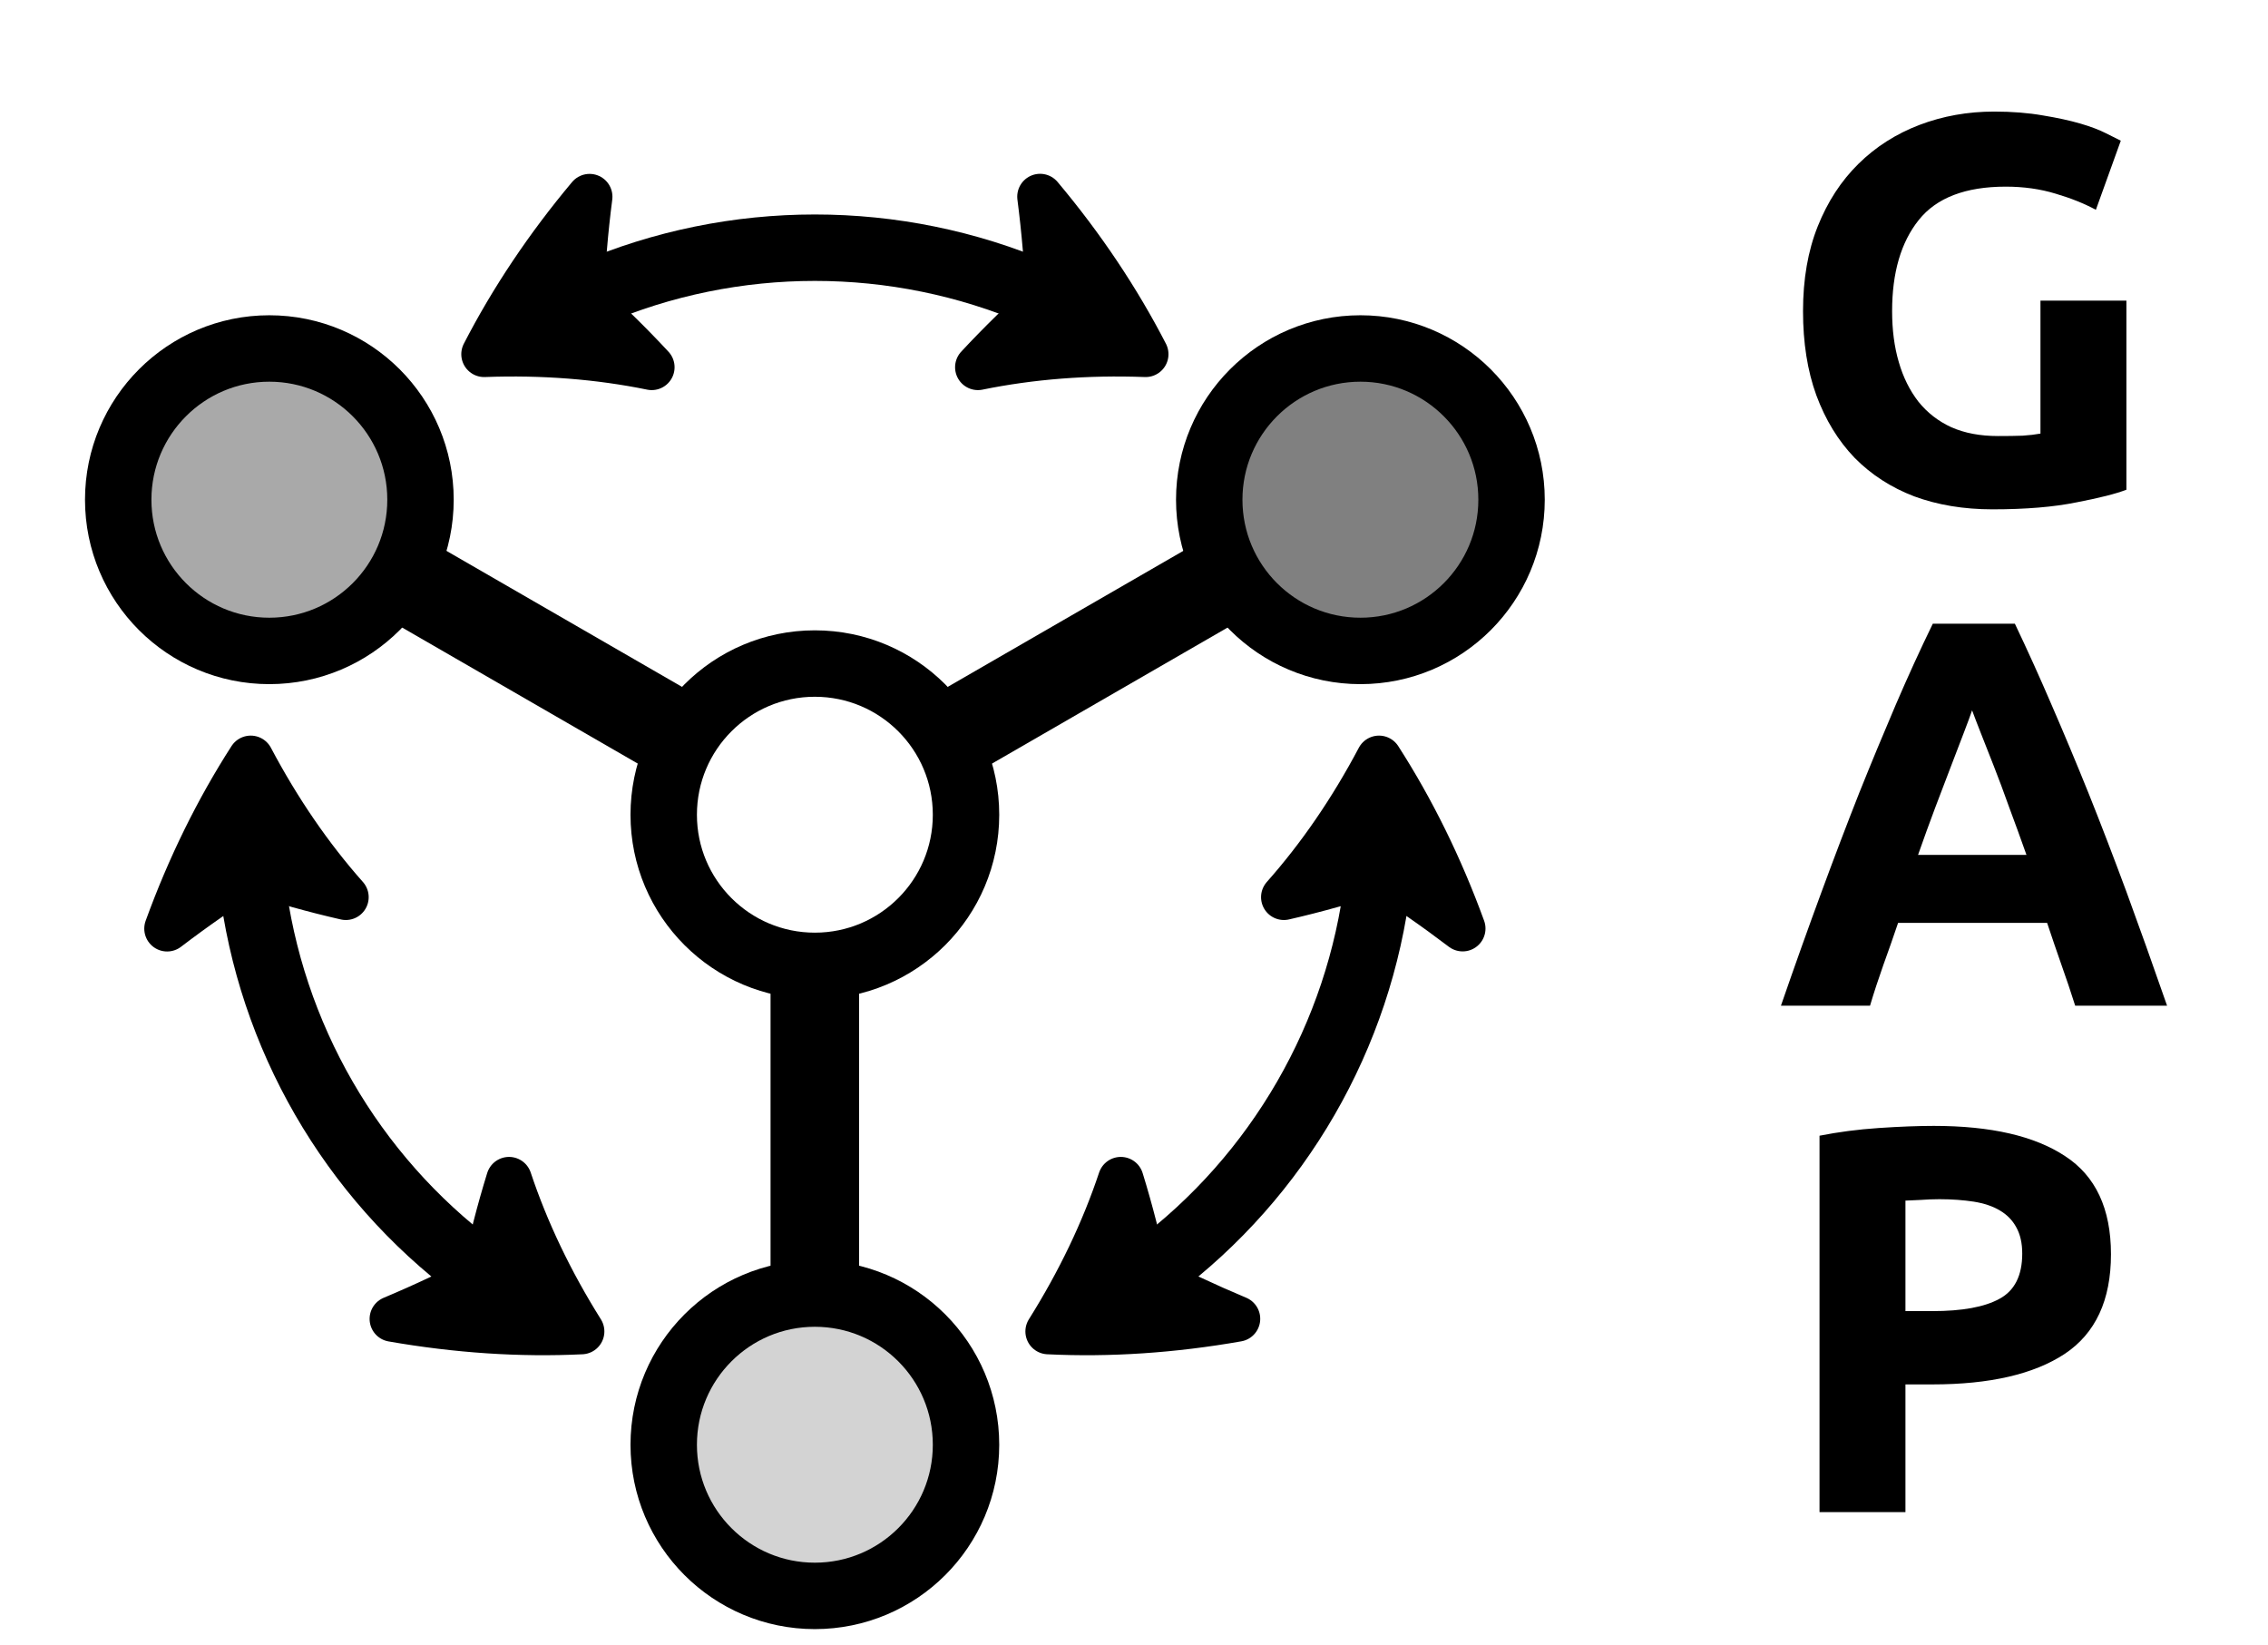 <?xml version="1.0" encoding="UTF-8"?>
<svg xmlns="http://www.w3.org/2000/svg" xmlns:xlink="http://www.w3.org/1999/xlink" width="101.041pt" height="73.288pt" viewBox="0 0 101.041 73.288">
<defs>
<g>
<g id="glyph-0-0">
<path d="M 10.266 -14.062 C 8.473 -14.062 7.18 -13.566 6.391 -12.578 C 5.598 -11.586 5.203 -10.234 5.203 -8.516 C 5.203 -7.68 5.301 -6.926 5.5 -6.25 C 5.695 -5.57 5.988 -4.984 6.375 -4.484 C 6.77 -3.992 7.258 -3.613 7.844 -3.344 C 8.438 -3.082 9.129 -2.953 9.922 -2.953 C 10.348 -2.953 10.711 -2.957 11.016 -2.969 C 11.316 -2.988 11.582 -3.02 11.812 -3.062 L 11.812 -8.984 L 15.641 -8.984 L 15.641 -0.562 C 15.18 -0.383 14.441 -0.195 13.422 0 C 12.41 0.207 11.16 0.312 9.672 0.312 C 8.391 0.312 7.227 0.117 6.188 -0.266 C 5.156 -0.66 4.27 -1.234 3.531 -1.984 C 2.801 -2.742 2.234 -3.672 1.828 -4.766 C 1.43 -5.859 1.234 -7.109 1.234 -8.516 C 1.234 -9.941 1.453 -11.203 1.891 -12.297 C 2.328 -13.391 2.93 -14.316 3.703 -15.078 C 4.473 -15.836 5.379 -16.414 6.422 -16.812 C 7.461 -17.207 8.57 -17.406 9.75 -17.406 C 10.551 -17.406 11.273 -17.348 11.922 -17.234 C 12.566 -17.129 13.117 -17.008 13.578 -16.875 C 14.047 -16.738 14.43 -16.594 14.734 -16.438 C 15.035 -16.289 15.254 -16.18 15.391 -16.109 L 14.281 -13.031 C 13.758 -13.312 13.16 -13.551 12.484 -13.75 C 11.805 -13.957 11.066 -14.062 10.266 -14.062 Z M 10.266 -14.062 "/>
</g>
<g id="glyph-0-1">
<path d="M 13.359 0 C 13.172 -0.594 12.969 -1.195 12.75 -1.812 C 12.531 -2.438 12.316 -3.062 12.109 -3.688 L 5.469 -3.688 C 5.258 -3.062 5.039 -2.438 4.812 -1.812 C 4.594 -1.195 4.395 -0.594 4.219 0 L 0.25 0 C 0.883 -1.832 1.488 -3.523 2.062 -5.078 C 2.633 -6.629 3.191 -8.094 3.734 -9.469 C 4.285 -10.844 4.828 -12.148 5.359 -13.391 C 5.891 -14.629 6.441 -15.836 7.016 -17.016 L 10.672 -17.016 C 11.234 -15.836 11.781 -14.629 12.312 -13.391 C 12.852 -12.148 13.398 -10.844 13.953 -9.469 C 14.504 -8.094 15.066 -6.629 15.641 -5.078 C 16.211 -3.523 16.816 -1.832 17.453 0 Z M 8.766 -13.156 C 8.68 -12.906 8.555 -12.566 8.391 -12.141 C 8.234 -11.723 8.047 -11.234 7.828 -10.672 C 7.617 -10.117 7.383 -9.504 7.125 -8.828 C 6.875 -8.16 6.617 -7.457 6.359 -6.719 L 11.188 -6.719 C 10.926 -7.457 10.672 -8.16 10.422 -8.828 C 10.18 -9.504 9.953 -10.117 9.734 -10.672 C 9.516 -11.234 9.32 -11.723 9.156 -12.141 C 8.988 -12.566 8.859 -12.906 8.766 -13.156 Z M 8.766 -13.156 "/>
</g>
<g id="glyph-0-2">
<path d="M 7.062 -17.203 C 9.602 -17.203 11.551 -16.754 12.906 -15.859 C 14.27 -14.973 14.953 -13.516 14.953 -11.484 C 14.953 -9.441 14.266 -7.961 12.891 -7.047 C 11.516 -6.141 9.551 -5.688 7 -5.688 L 5.797 -5.688 L 5.797 0 L 1.969 0 L 1.969 -16.766 C 2.801 -16.93 3.68 -17.047 4.609 -17.109 C 5.547 -17.172 6.363 -17.203 7.062 -17.203 Z M 7.312 -13.938 C 7.031 -13.938 6.754 -13.926 6.484 -13.906 C 6.223 -13.895 5.992 -13.883 5.797 -13.875 L 5.797 -8.953 L 7 -8.953 C 8.32 -8.953 9.316 -9.133 9.984 -9.5 C 10.66 -9.863 11 -10.535 11 -11.516 C 11 -11.984 10.91 -12.375 10.734 -12.688 C 10.566 -13 10.32 -13.25 10 -13.438 C 9.688 -13.625 9.301 -13.754 8.844 -13.828 C 8.383 -13.898 7.875 -13.938 7.312 -13.938 Z M 7.312 -13.938 "/>
</g>
</g>
<clipPath id="clip-0">
<path clip-rule="nonzero" d="M 0.012 0 L 100.078 0 L 100.078 72.582 L 0.012 72.582 Z M 0.012 0 "/>
</clipPath>
<clipPath id="clip-1">
<path clip-rule="nonzero" d="M 0.012 0 L 88 0 L 88 72.582 L 0.012 72.582 Z M 0.012 0 "/>
</clipPath>
<clipPath id="clip-2">
<path clip-rule="nonzero" d="M 0.012 0 L 85 0 L 85 72.582 L 0.012 72.582 Z M 0.012 0 "/>
</clipPath>
<clipPath id="clip-3">
<path clip-rule="nonzero" d="M 12 0 L 100.078 0 L 100.078 71 L 12 71 Z M 12 0 "/>
</clipPath>
<clipPath id="clip-4">
<path clip-rule="nonzero" d="M 0.012 0 L 61 0 L 61 71 L 0.012 71 Z M 0.012 0 "/>
</clipPath>
<clipPath id="clip-5">
<path clip-rule="nonzero" d="M 0.012 15 L 85 15 L 85 72.582 L 0.012 72.582 Z M 0.012 15 "/>
</clipPath>
<clipPath id="clip-6">
<path clip-rule="nonzero" d="M 0.012 0 L 89 0 L 89 55 L 0.012 55 Z M 0.012 0 "/>
</clipPath>
<clipPath id="clip-7">
<path clip-rule="nonzero" d="M 0.012 0 L 64 0 L 64 72.582 L 0.012 72.582 Z M 0.012 0 "/>
</clipPath>
<clipPath id="clip-8">
<path clip-rule="nonzero" d="M 9 0 L 100.078 0 L 100.078 72.582 L 9 72.582 Z M 9 0 "/>
</clipPath>
</defs>
<g clip-path="url(#clip-0)">
<path fill="none" stroke-width="3.985" stroke-linecap="butt" stroke-linejoin="miter" stroke="rgb(0%, 0%, 0%)" stroke-opacity="1" stroke-miterlimit="10" d="M 4.909 2.834 L 19.64 11.338 " transform="matrix(0.99, 0, 0, -0.99, 36.303, 36.291)"/>
</g>
<g clip-path="url(#clip-1)">
<path fill="none" stroke-width="3.985" stroke-linecap="butt" stroke-linejoin="miter" stroke="rgb(0%, 0%, 0%)" stroke-opacity="1" stroke-miterlimit="10" d="M -4.908 2.834 L -19.64 11.338 " transform="matrix(0.99, 0, 0, -0.99, 36.303, 36.291)"/>
</g>
<path fill="none" stroke-width="3.985" stroke-linecap="butt" stroke-linejoin="miter" stroke="rgb(0%, 0%, 0%)" stroke-opacity="1" stroke-miterlimit="10" d="M -0.002 -5.669 L -0.002 -22.677 " transform="matrix(0.99, 0, 0, -0.99, 36.303, 36.291)"/>
<g clip-path="url(#clip-2)">
<path fill="none" stroke-width="2.989" stroke-linecap="butt" stroke-linejoin="miter" stroke="rgb(0%, 0%, 0%)" stroke-opacity="1" stroke-miterlimit="10" d="M 6.802 -0.002 C 6.802 3.757 3.757 6.802 -0.002 6.802 C -3.757 6.802 -6.802 3.757 -6.802 -0.002 C -6.802 -3.756 -3.757 -6.801 -0.002 -6.801 C 3.757 -6.801 6.802 -3.756 6.802 -0.002 Z M 6.802 -0.002 " transform="matrix(0.99, 0, 0, -0.99, 36.303, 36.291)"/>
</g>
<path fill-rule="nonzero" fill="rgb(50%, 50%, 50%)" fill-opacity="1" d="M 67.352 22.254 C 67.352 18.535 64.336 15.516 60.617 15.516 C 56.895 15.516 53.879 18.535 53.879 22.254 C 53.879 25.977 56.895 28.992 60.617 28.992 C 64.336 28.992 67.352 25.977 67.352 22.254 Z M 67.352 22.254 "/>
<g clip-path="url(#clip-3)">
<path fill="none" stroke-width="2.989" stroke-linecap="butt" stroke-linejoin="miter" stroke="rgb(0%, 0%, 0%)" stroke-opacity="1" stroke-miterlimit="10" d="M 31.351 14.174 C 31.351 17.929 28.306 20.978 24.551 20.978 C 20.792 20.978 17.747 17.929 17.747 14.174 C 17.747 10.415 20.792 7.37 24.551 7.37 C 28.306 7.37 31.351 10.415 31.351 14.174 Z M 31.351 14.174 " transform="matrix(0.99, 0, 0, -0.99, 36.303, 36.291)"/>
</g>
<path fill-rule="nonzero" fill="rgb(66.399%, 66.399%, 66.399%)" fill-opacity="1" d="M 18.727 22.254 C 18.727 18.535 15.711 15.516 11.988 15.516 C 8.27 15.516 5.254 18.535 5.254 22.254 C 5.254 25.977 8.27 28.992 11.988 28.992 C 15.711 28.992 18.727 25.977 18.727 22.254 Z M 18.727 22.254 "/>
<g clip-path="url(#clip-4)">
<path fill="none" stroke-width="2.989" stroke-linecap="butt" stroke-linejoin="miter" stroke="rgb(0%, 0%, 0%)" stroke-opacity="1" stroke-miterlimit="10" d="M -17.747 14.174 C -17.747 17.929 -20.792 20.978 -24.551 20.978 C -28.305 20.978 -31.35 17.929 -31.35 14.174 C -31.35 10.415 -28.305 7.37 -24.551 7.37 C -20.792 7.37 -17.747 10.415 -17.747 14.174 Z M -17.747 14.174 " transform="matrix(0.99, 0, 0, -0.99, 36.303, 36.291)"/>
</g>
<path fill-rule="nonzero" fill="rgb(82.799%, 82.799%, 82.799%)" fill-opacity="1" d="M 43.039 64.367 C 43.039 60.645 40.023 57.629 36.301 57.629 C 32.582 57.629 29.566 60.645 29.566 64.367 C 29.566 68.086 32.582 71.102 36.301 71.102 C 40.023 71.102 43.039 68.086 43.039 64.367 Z M 43.039 64.367 "/>
<g clip-path="url(#clip-5)">
<path fill="none" stroke-width="2.989" stroke-linecap="butt" stroke-linejoin="miter" stroke="rgb(0%, 0%, 0%)" stroke-opacity="1" stroke-miterlimit="10" d="M 6.802 -28.349 C 6.802 -24.59 3.757 -21.545 -0.002 -21.545 C -3.757 -21.545 -6.802 -24.59 -6.802 -28.349 C -6.802 -32.103 -3.757 -35.148 -0.002 -35.148 C 3.757 -35.148 6.802 -32.103 6.802 -28.349 Z M 6.802 -28.349 " transform="matrix(0.99, 0, 0, -0.99, 36.303, 36.291)"/>
</g>
<g clip-path="url(#clip-6)">
<path fill="none" stroke-width="2.989" stroke-linecap="butt" stroke-linejoin="miter" stroke="rgb(0%, 0%, 0%)" stroke-opacity="1" stroke-miterlimit="10" d="M 10.052 23.451 C 3.643 26.2 -3.642 26.2 -10.052 23.451 " transform="matrix(0.99, 0, 0, -0.99, 36.303, 36.291)"/>
</g>
<path fill-rule="nonzero" fill="rgb(0%, 0%, 0%)" fill-opacity="1" stroke-width="2.057" stroke-linecap="butt" stroke-linejoin="round" stroke="rgb(0%, 0%, 0%)" stroke-opacity="1" stroke-miterlimit="10" d="M 14.884 20.721 C 13.625 23.163 12.036 25.545 10.135 27.809 C 10.332 26.279 10.462 24.756 10.521 23.246 C 9.401 22.248 8.34 21.21 7.338 20.134 C 9.713 20.619 12.245 20.82 14.884 20.721 Z M 14.884 20.721 " transform="matrix(0.99, 0, 0, -0.99, 36.303, 36.291)"/>
<path fill-rule="nonzero" fill="rgb(0%, 0%, 0%)" fill-opacity="1" stroke-width="2.057" stroke-linecap="butt" stroke-linejoin="round" stroke="rgb(0%, 0%, 0%)" stroke-opacity="1" stroke-miterlimit="10" d="M -14.883 20.721 C -12.245 20.82 -9.712 20.619 -7.342 20.134 C -8.34 21.21 -9.405 22.248 -10.521 23.242 C -10.462 24.756 -10.336 26.279 -10.138 27.805 C -12.036 25.541 -13.625 23.163 -14.883 20.721 Z M -14.883 20.721 " transform="matrix(0.99, 0, 0, -0.99, 36.303, 36.291)"/>
<g clip-path="url(#clip-7)">
<path fill="none" stroke-width="2.989" stroke-linecap="butt" stroke-linejoin="miter" stroke="rgb(0%, 0%, 0%)" stroke-opacity="1" stroke-miterlimit="10" d="M -25.335 -3.019 C -24.511 -9.945 -20.867 -16.256 -15.282 -20.433 " transform="matrix(0.99, 0, 0, -0.99, 36.303, 36.291)"/>
</g>
<path fill-rule="nonzero" fill="rgb(0%, 0%, 0%)" fill-opacity="1" stroke-width="2.057" stroke-linecap="butt" stroke-linejoin="round" stroke="rgb(0%, 0%, 0%)" stroke-opacity="1" stroke-miterlimit="10" d="M -25.387 2.531 C -26.874 0.219 -28.14 -2.348 -29.149 -5.125 C -27.923 -4.19 -26.669 -3.319 -25.391 -2.51 C -23.967 -2.983 -22.539 -3.382 -21.107 -3.709 C -22.713 -1.899 -24.152 0.196 -25.387 2.531 Z M -25.387 2.531 " transform="matrix(0.99, 0, 0, -0.99, 36.303, 36.291)"/>
<path fill-rule="nonzero" fill="rgb(0%, 0%, 0%)" fill-opacity="1" stroke-width="2.057" stroke-linecap="butt" stroke-linejoin="round" stroke="rgb(0%, 0%, 0%)" stroke-opacity="1" stroke-miterlimit="10" d="M -10.501 -23.249 C -11.905 -21.012 -12.998 -18.721 -13.763 -16.425 C -14.197 -17.829 -14.568 -19.269 -14.868 -20.736 C -16.209 -21.438 -17.589 -22.089 -19.009 -22.685 C -16.102 -23.193 -13.246 -23.383 -10.501 -23.249 Z M -10.501 -23.249 " transform="matrix(0.99, 0, 0, -0.99, 36.303, 36.291)"/>
<g clip-path="url(#clip-8)">
<path fill="none" stroke-width="2.989" stroke-linecap="butt" stroke-linejoin="miter" stroke="rgb(0%, 0%, 0%)" stroke-opacity="1" stroke-miterlimit="10" d="M 15.282 -20.433 C 20.867 -16.256 24.511 -9.945 25.336 -3.019 " transform="matrix(0.99, 0, 0, -0.99, 36.303, 36.291)"/>
</g>
<path fill-rule="nonzero" fill="rgb(0%, 0%, 0%)" fill-opacity="1" stroke-width="2.057" stroke-linecap="butt" stroke-linejoin="round" stroke="rgb(0%, 0%, 0%)" stroke-opacity="1" stroke-miterlimit="10" d="M 10.502 -23.249 C 13.247 -23.383 16.102 -23.193 19.013 -22.681 C 17.593 -22.085 16.209 -21.438 14.868 -20.732 C 14.568 -19.265 14.201 -17.829 13.767 -16.425 C 13.002 -18.721 11.906 -21.012 10.502 -23.249 Z M 10.502 -23.249 " transform="matrix(0.99, 0, 0, -0.99, 36.303, 36.291)"/>
<path fill-rule="nonzero" fill="rgb(0%, 0%, 0%)" fill-opacity="1" stroke-width="2.057" stroke-linecap="butt" stroke-linejoin="round" stroke="rgb(0%, 0%, 0%)" stroke-opacity="1" stroke-miterlimit="10" d="M 25.387 2.531 C 24.152 0.196 22.713 -1.899 21.107 -3.709 C 22.539 -3.382 23.967 -2.979 25.391 -2.51 C 26.669 -3.315 27.923 -4.19 29.15 -5.121 C 28.14 -2.348 26.874 0.219 25.387 2.531 Z M 25.387 2.531 " transform="matrix(0.99, 0, 0, -0.99, 36.303, 36.291)"/>
<g fill="rgb(0%, 0%, 0%)" fill-opacity="1">
<use xlink:href="#glyph-0-0" x="79.092" y="22.376"/>
</g>
<g fill="rgb(0%, 0%, 0%)" fill-opacity="1">
<use xlink:href="#glyph-0-1" x="79.092" y="44.798"/>
</g>
<g fill="rgb(0%, 0%, 0%)" fill-opacity="1">
<use xlink:href="#glyph-0-2" x="79.092" y="67.355"/>
</g>
</svg>
